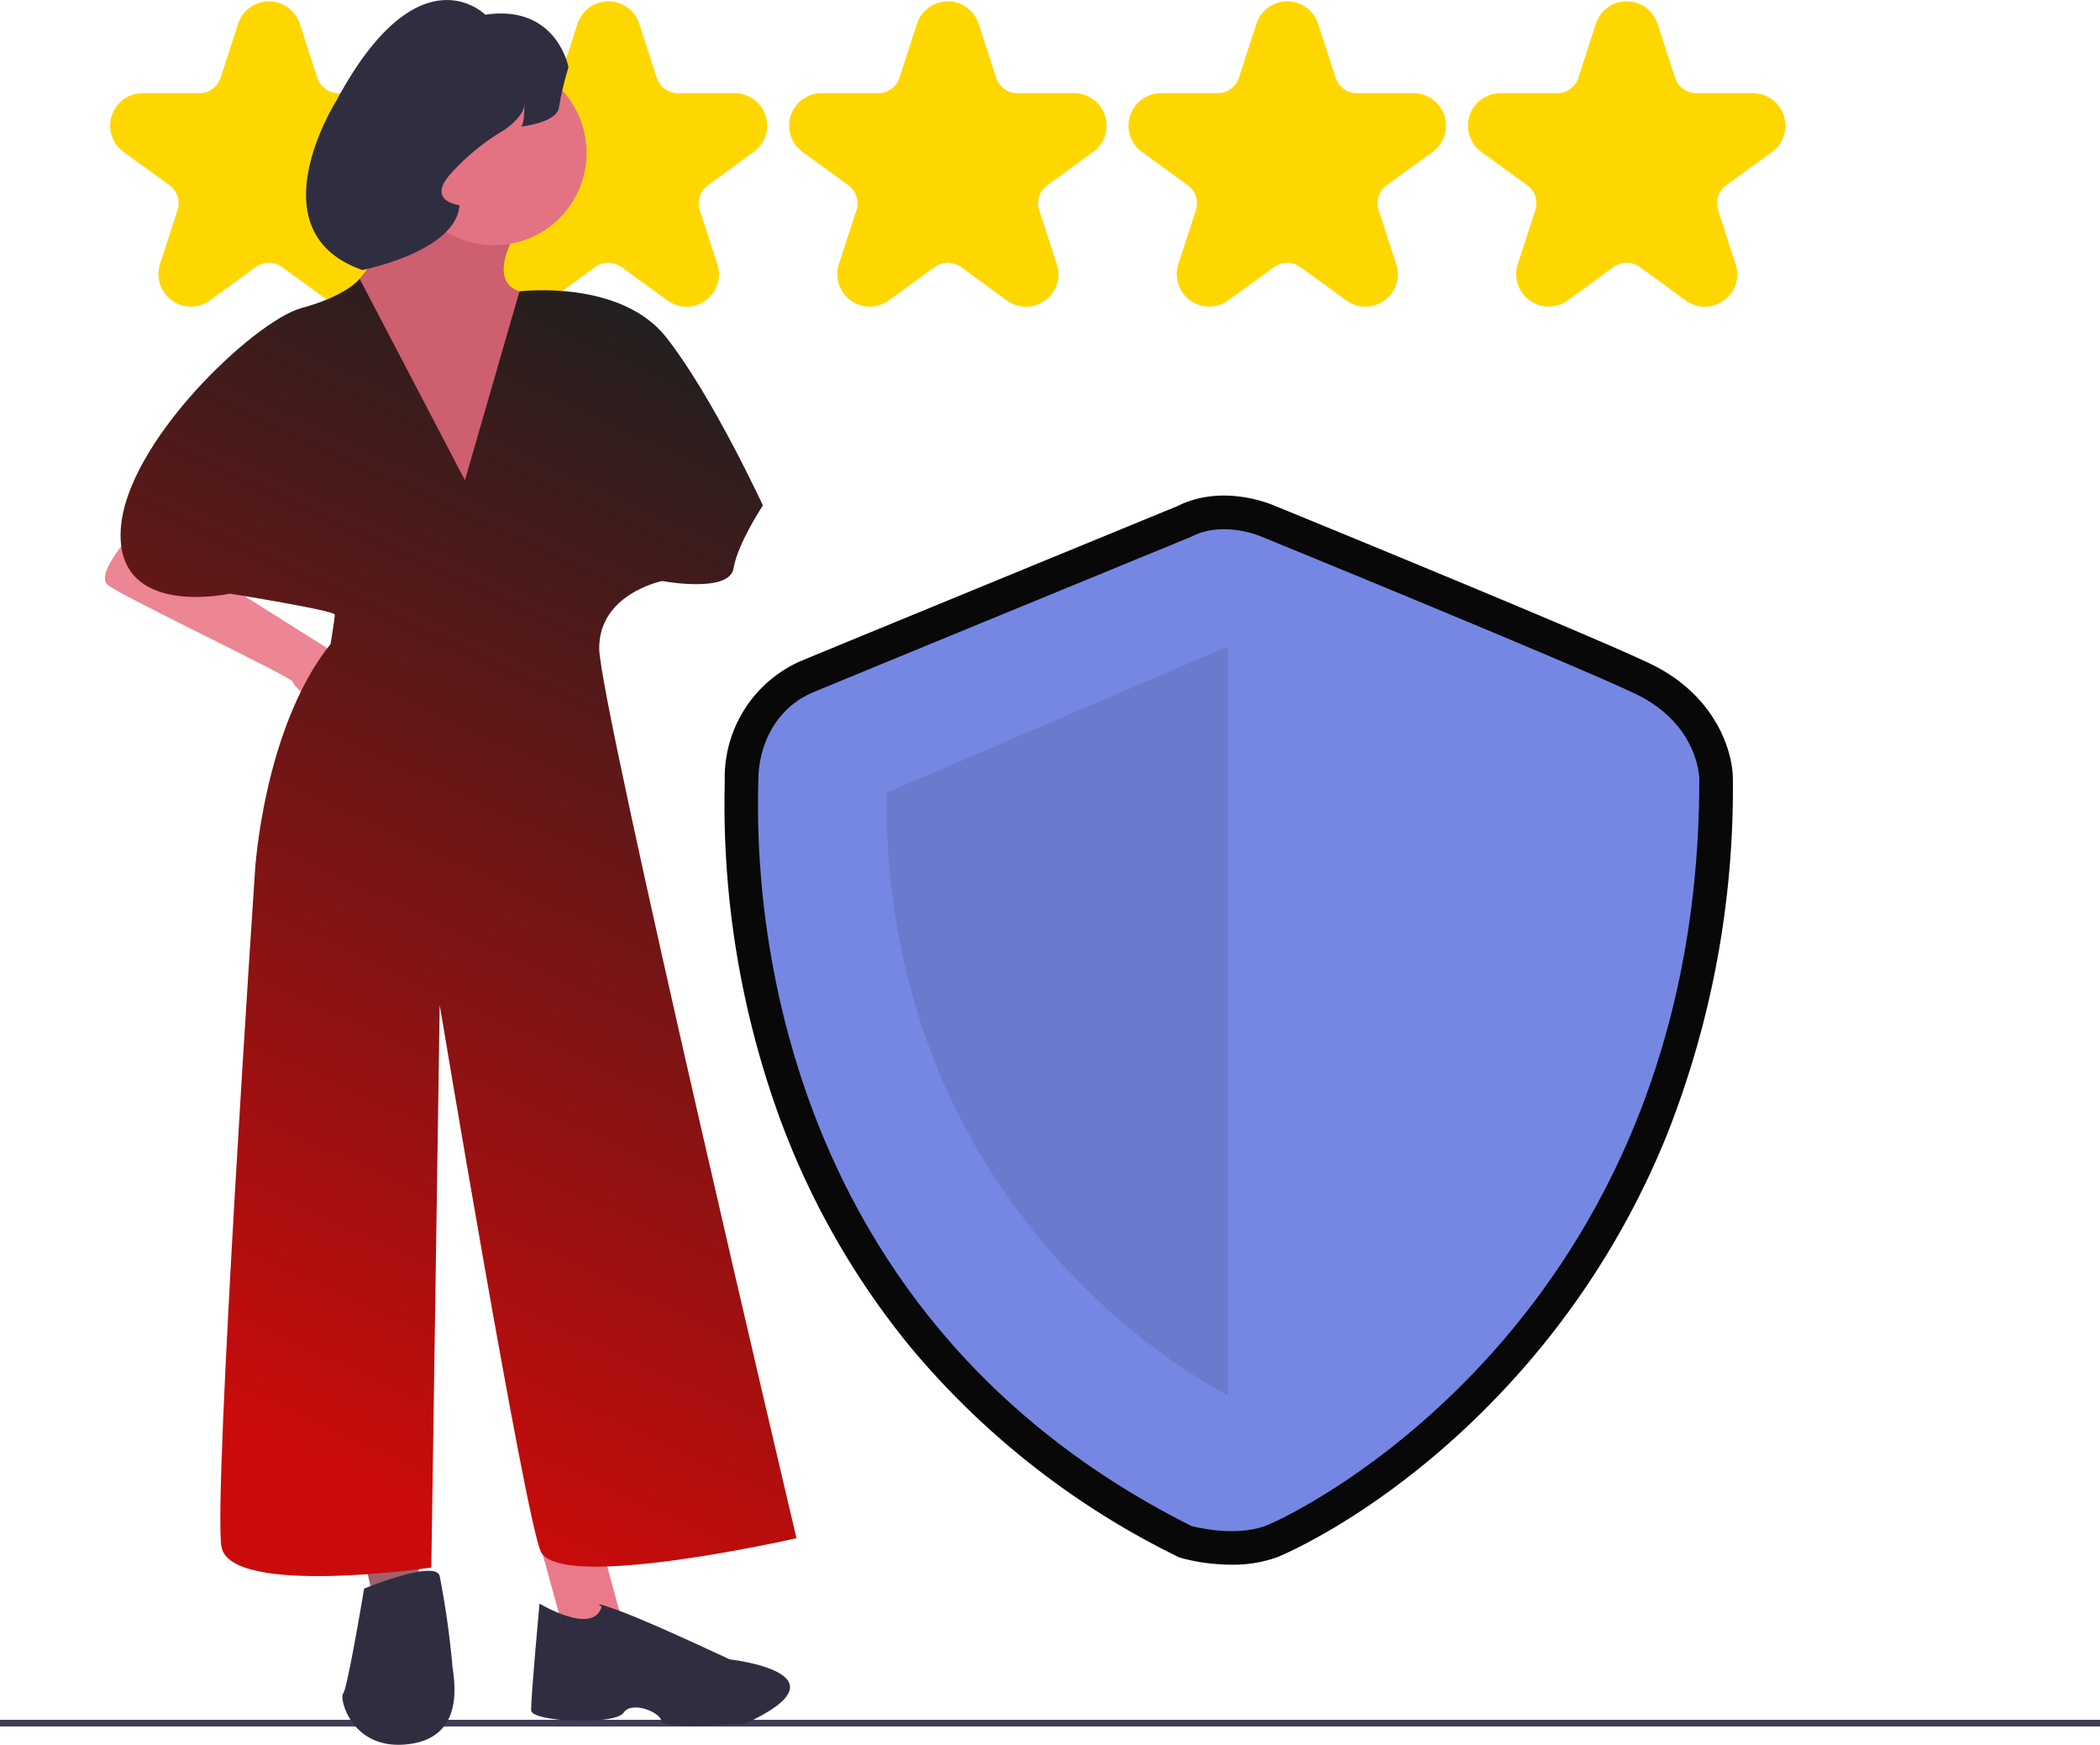 <svg id="Group_62" data-name="Group 62" xmlns="http://www.w3.org/2000/svg" xmlns:xlink="http://www.w3.org/1999/xlink" width="265.496" height="220.547" viewBox="0 0 265.496 220.547">
  <defs>
    <linearGradient id="linear-gradient" x1="0.5" y1="0.977" x2="0.74" gradientUnits="objectBoundingBox">
      <stop offset="0" stop-color="#cb0b0b"/>
      <stop offset="1" stop-color="#1f1f1f"/>
    </linearGradient>
  </defs>
  <g id="Group_60" data-name="Group 60">
    <g id="Group_59" data-name="Group 59" transform="translate(13.923 0.175)">
      <path id="Path_369" data-name="Path 369" d="M431.335,323.7a4.085,4.085,0,0,1-2.409-.8l-5.805-4.218a2.819,2.819,0,0,0-3.318,0L414,322.9a4.1,4.1,0,0,1-6.306-4.581l2.217-6.824a2.816,2.816,0,0,0-1.025-3.156l-5.805-4.218a4.1,4.1,0,0,1,2.409-7.413h7.175a2.816,2.816,0,0,0,2.685-1.95l2.217-6.824a4.1,4.1,0,0,1,7.8,0l2.217,6.824a2.816,2.816,0,0,0,2.684,1.95h7.175a4.1,4.1,0,0,1,2.409,7.413l-5.805,4.218a2.816,2.816,0,0,0-1.025,3.156l2.217,6.824a4.037,4.037,0,0,1-1.489,4.581A4.087,4.087,0,0,1,431.335,323.7Z" transform="translate(-315.56 -285.104)" fill="gold"/>
      <path id="Path_400" data-name="Path 400" d="M431.335,323.7a4.085,4.085,0,0,1-2.409-.8l-5.805-4.218a2.819,2.819,0,0,0-3.318,0L414,322.9a4.1,4.1,0,0,1-6.306-4.581l2.217-6.824a2.816,2.816,0,0,0-1.025-3.156l-5.805-4.218a4.1,4.1,0,0,1,2.409-7.413h7.175a2.816,2.816,0,0,0,2.685-1.95l2.217-6.824a4.1,4.1,0,0,1,7.8,0l2.217,6.824a2.816,2.816,0,0,0,2.684,1.95h7.175a4.1,4.1,0,0,1,2.409,7.413l-5.805,4.218a2.816,2.816,0,0,0-1.025,3.156l2.217,6.824a4.037,4.037,0,0,1-1.489,4.581A4.087,4.087,0,0,1,431.335,323.7Z" transform="translate(-358.475 -285.104)" fill="gold"/>
      <path id="Path_401" data-name="Path 401" d="M431.335,323.7a4.085,4.085,0,0,1-2.409-.8l-5.805-4.218a2.819,2.819,0,0,0-3.318,0L414,322.9a4.1,4.1,0,0,1-6.306-4.581l2.217-6.824a2.816,2.816,0,0,0-1.025-3.156l-5.805-4.218a4.1,4.1,0,0,1,2.409-7.413h7.175a2.816,2.816,0,0,0,2.685-1.95l2.217-6.824a4.1,4.1,0,0,1,7.8,0l2.217,6.824a2.816,2.816,0,0,0,2.684,1.95h7.175a4.1,4.1,0,0,1,2.409,7.413l-5.805,4.218a2.816,2.816,0,0,0-1.025,3.156l2.217,6.824a4.037,4.037,0,0,1-1.489,4.581A4.087,4.087,0,0,1,431.335,323.7Z" transform="translate(-401.389 -285.104)" fill="gold"/>
      <path id="Path_399" data-name="Path 399" d="M431.335,323.7a4.085,4.085,0,0,1-2.409-.8l-5.805-4.218a2.819,2.819,0,0,0-3.318,0L414,322.9a4.1,4.1,0,0,1-6.306-4.581l2.217-6.824a2.816,2.816,0,0,0-1.025-3.156l-5.805-4.218a4.1,4.1,0,0,1,2.409-7.413h7.175a2.816,2.816,0,0,0,2.685-1.95l2.217-6.824a4.1,4.1,0,0,1,7.8,0l2.217,6.824a2.816,2.816,0,0,0,2.684,1.95h7.175a4.1,4.1,0,0,1,2.409,7.413l-5.805,4.218a2.816,2.816,0,0,0-1.025,3.156l2.217,6.824a4.037,4.037,0,0,1-1.489,4.581A4.087,4.087,0,0,1,431.335,323.7Z" transform="translate(-272.646 -285.104)" fill="gold"/>
      <path id="Path_402" data-name="Path 402" d="M431.335,323.7a4.085,4.085,0,0,1-2.409-.8l-5.805-4.218a2.819,2.819,0,0,0-3.318,0L414,322.9a4.1,4.1,0,0,1-6.306-4.581l2.217-6.824a2.816,2.816,0,0,0-1.025-3.156l-5.805-4.218a4.1,4.1,0,0,1,2.409-7.413h7.175a2.816,2.816,0,0,0,2.685-1.95l2.217-6.824a4.1,4.1,0,0,1,7.8,0l2.217,6.824a2.816,2.816,0,0,0,2.684,1.95h7.175a4.1,4.1,0,0,1,2.409,7.413l-5.805,4.218a2.816,2.816,0,0,0-1.025,3.156l2.217,6.824a4.037,4.037,0,0,1-1.489,4.581A4.087,4.087,0,0,1,431.335,323.7Z" transform="translate(-229.731 -285.104)" fill="gold"/>
    </g>
    <rect id="Rectangle_39" data-name="Rectangle 39" width="265.496" height="0.847" transform="translate(0 217.387)" fill="#3f3d56"/>
    <path id="Path_389" data-name="Path 389" d="M325.545,336.907s9.726,2.083,11.178,1.115a2.732,2.732,0,0,1,2.9,0c8.228-3.146-.075-12.74-.317-16.612s-5.082-9.2-5.082-9.2Z" transform="translate(-280.313 -305.885)" fill="#2f2e41"/>
    <path id="Path_390" data-name="Path 390" d="M290.282,349.151c0,5.307-10.613,16.981-10.613,16.981l20.165,31.308s7.96-31.839,3.184-33.431.531-9.021.531-9.021Z" transform="translate(-237.348 -327.178)" fill="#cd5f6f"/>
    <path id="Path_391" data-name="Path 391" d="M227.383,460.906l14.328,9.021L238,475.764s-3.184-2.653-3.184-3.184-21.226-10.613-23.349-12.205,4.776-8.49,4.776-8.49Z" transform="translate(-197.797 -386.398)" fill="#ec8594"/>
    <path id="Path_392" data-name="Path 392" d="M364.436,455.143s-14.139,9.2-14.669,10.259,3.715,13.266,6.428,12.8-.061-9.085-.061-9.085,12.736-10.082,16.981-13.8-1.061-12.2-1.061-12.2Z" transform="translate(-297.416 -381.342)" fill="#e18592"/>
    <path id="Path_393" data-name="Path 393" d="M217.932,670.459l3.2,11.619,7.614-.317-3.919-14.485Z" transform="translate(-149.827 -475.818)" fill="#ea7a8a"/>
    <path id="Path_394" data-name="Path 394" d="M106.183,669.291l2.653,11.674h5.307V669.291Z" transform="translate(-61.208 -476.979)" fill="#a0616a"/>
    <circle id="Ellipse_61" data-name="Ellipse 61" cx="11.674" cy="11.674" r="11.674" transform="translate(50.812 7.645)" fill="#e37383"/>
    <path id="Path_395" data-name="Path 395" d="M245.966,380.473s-1.557,2.122-7.394,3.714-22.287,16.981-22.818,28.125,13.8,7.96,13.8,7.96,13.266,2.123,13.266,2.653-.531,3.715-.531,3.715c-8.49,10.613-9.552,28.655-9.552,28.655s-5.307,79.067-4.245,85.435,26.533,2.653,26.533,2.653l1.061-71.108s10.613,63.679,12.736,68.985,32.37-1.592,32.37-1.592-24.941-105.6-24.941-112.5,7.96-8.49,7.96-8.49,8.49,1.592,9.021-1.592,3.715-7.96,3.715-7.96-6.368-13.8-12.2-21.226-18.573-5.837-18.573-5.837l-6.9,23.879Z" transform="translate(-200.496 -345.234)" fill="url(#linear-gradient)"/>
    <path id="Path_396" data-name="Path 396" d="M400.989,775.841s-1.095,11.807-1.061,13.485c.03,1.5,10.619,1.909,11.68.317s4.776,0,4.776,1.061,10.613.312,10.613.312c13.8-6.368-1.975-8.125-1.975-8.125s-9.4-4.436-13.643-6.028-2.538-.634-2.538-.634C407.78,779.944,400.989,775.841,400.989,775.841Z" transform="translate(-332.778 -573.141)" fill="#2f2e41"/>
    <path id="Path_397" data-name="Path 397" d="M282.047,781.568c-.531.531,1.061,7.429,8.49,6.368s5.307-9.021,5.307-10.082a112.026,112.026,0,0,0-1.592-11.144c-.531-2.123-9.552,1.592-9.552,1.592S282.578,781.037,282.047,781.568Z" transform="translate(-238.665 -567.499)" fill="#2f2e41"/>
    <path id="Path_398" data-name="Path 398" d="M304.286,305.779a39.452,39.452,0,0,0-1.21,5.082c-.242,1.936-4.84,2.42-4.84,2.42.484,0,.484-2.9.484-2.9,0,1.694-2.662,3.388-2.662,3.388a28.585,28.585,0,0,0-6.534,5.324c-3.388,3.63.968,4.114.968,4.114-.326,5.834-12.27,8.2-12.27,8.2-13.794-4.84-3.286-21.4-3.286-21.4,10.406-19.36,18.822-10.877,18.822-10.877C302.834,297.794,304.286,305.779,304.286,305.779Z" transform="translate(-232.412 -297.274)" fill="#2f2e41"/>
  </g>
  <g id="Group_61" data-name="Group 61" transform="translate(91.595 62.643)">
    <path id="Path_407" data-name="Path 407" d="M254.57,293.138a25.033,25.033,0,0,1-6.205-.8l-.4-.111-.371-.186A102.8,102.8,0,0,1,214,265.668a99.831,99.831,0,0,1-16.962-30.119,115.926,115.926,0,0,1-6.556-40.838c.006-.292.01-.517.01-.672a16.081,16.081,0,0,1,9.552-15.1c4.441-1.85,44.763-18.412,47.676-19.609,5.487-2.749,11.34-.455,12.277-.053,2.1.859,39.376,16.105,47.432,19.941,8.3,3.953,10.517,11.055,10.517,14.628a119.122,119.122,0,0,1-8.327,44.933,104.044,104.044,0,0,1-18.7,30.133c-15.263,17.177-30.531,23.266-30.678,23.32A16.682,16.682,0,0,1,254.57,293.138Zm-3.59-8.894c1.324.3,4.371.742,6.357.017,2.523-.92,15.3-7.547,27.243-20.985,16.5-18.567,24.87-41.906,24.882-69.371-.029-.556-.425-4.525-5.68-7.028-7.9-3.761-46.643-19.6-47.034-19.763l-.107-.045c-.812-.34-3.4-1.057-5.177-.124l-.357.166c-.432.177-43.234,17.757-47.8,19.659-3.193,1.331-4.331,4.627-4.331,7.268,0,.193,0,.474-.012.837-.365,18.792,3.984,65.035,52.014,89.369Z" transform="translate(-190.459 -157.999)" fill="#080808"/>
    <path id="Path_408" data-name="Path 408" d="M257.985,171.7s-43.191,17.739-47.819,19.668-6.941,6.556-6.941,11.183-3.471,65.012,54.76,94.208c0,0,5.285,1.462,9.295,0s54.914-26.143,54.914-94.4c0,0,0-6.941-8.1-10.8s-47.253-19.86-47.253-19.86S262.034,169.576,257.985,171.7Z" transform="translate(-198.949 -166.508)" fill="#7587e3"/>
    <path id="Path_409" data-name="Path 409" d="M295.14,215.286v94.633s-43.577-20.976-43.191-76.122Z" transform="translate(-231.476 -196.214)" fill="#080808" opacity="0.1"/>
  </g>
</svg>
